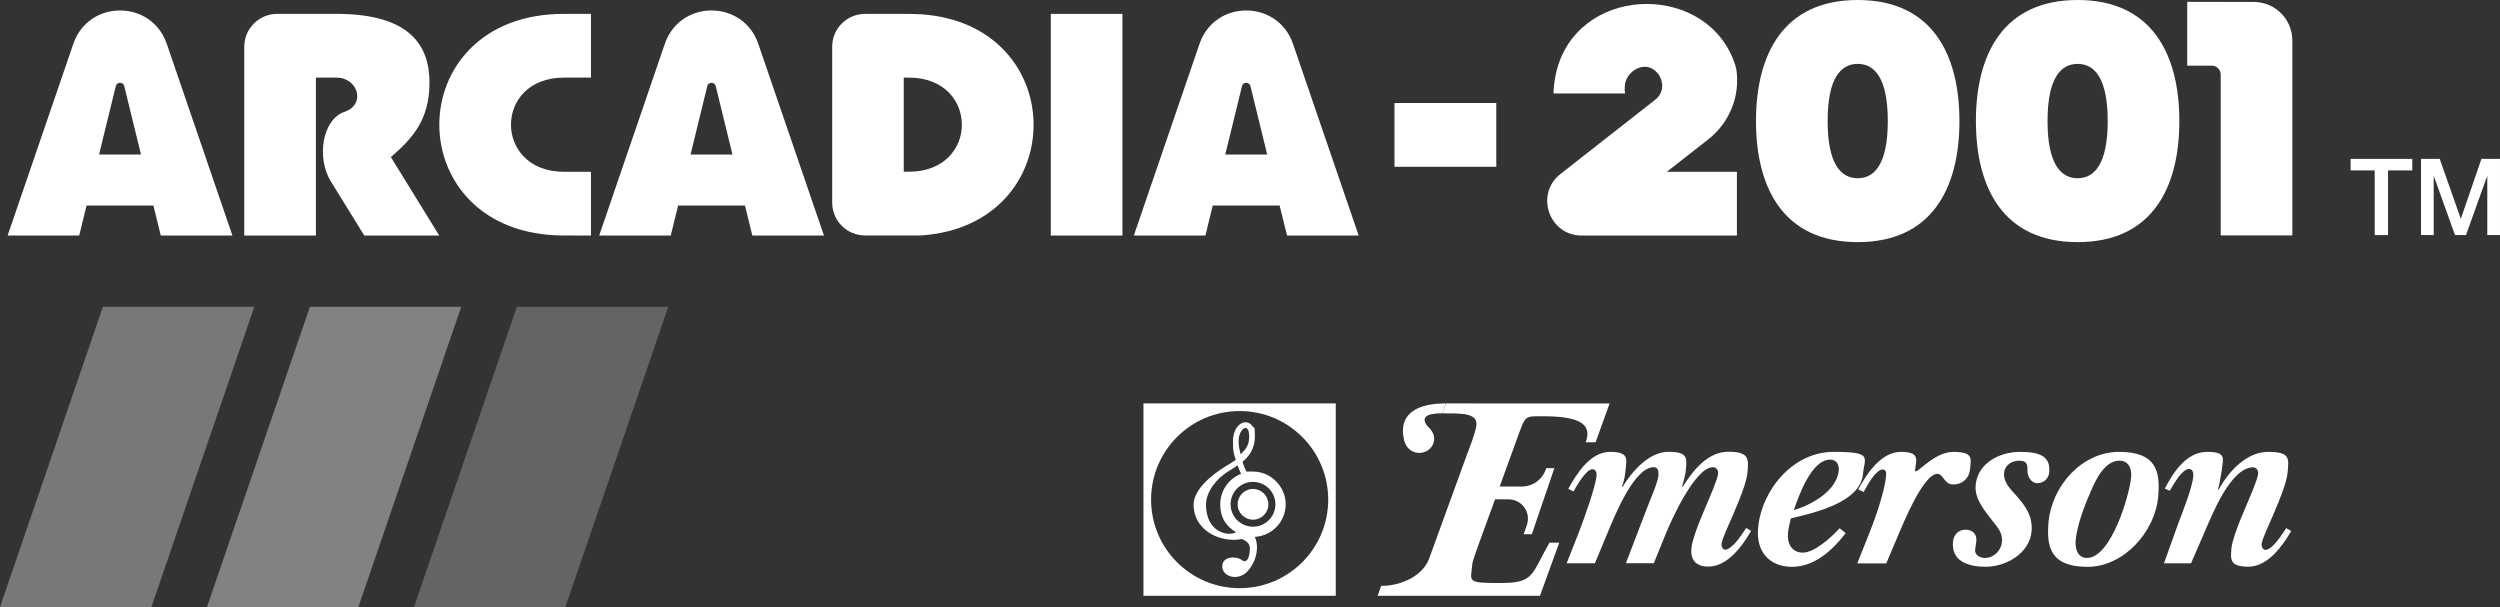 <?xml version="1.0" encoding="UTF-8" standalone="no"?>
<svg
   id="Layer_1"
   data-name="Layer 1"
   version="1.1"
   viewBox="0 0 3839 932.2"
   sodipodi:docname="arcadia-wht.svg"
   inkscape:version="1.3 (0e150ed, 2023-07-21)"
   xmlns:inkscape="http://www.inkscape.org/namespaces/inkscape"
   xmlns:sodipodi="http://sodipodi.sourceforge.net/DTD/sodipodi-0.dtd"
   xmlns="http://www.w3.org/2000/svg"
   xmlns:svg="http://www.w3.org/2000/svg">
  <rect x="0" y="0" width="3839" height="932.2" fill="#333333" stroke="none"/>
  <sodipodi:namedview
     id="namedview25"
     pagecolor="#ffffff"
     bordercolor="#000000"
     borderopacity="0.25"
     inkscape:showpageshadow="2"
     inkscape:pageopacity="0.0"
     inkscape:pagecheckerboard="0"
     inkscape:deskcolor="#d1d1d1"
     inkscape:zoom="0.17921334"
     inkscape:cx="1919.5"
     inkscape:cy="465.92515"
     inkscape:window-width="1392"
     inkscape:window-height="1212"
     inkscape:window-x="0"
     inkscape:window-y="25"
     inkscape:window-maximized="0"
     inkscape:current-layer="Layer_1" />
  <defs
     id="defs1">
    <style
       id="style1">&#10;      .cls-1 {&#10;        fill: #3a3a3a;&#10;      }&#10;&#10;      .cls-1, .cls-2, .cls-3, .cls-4 {&#10;        stroke-width: 0px;&#10;      }&#10;&#10;      .cls-2 {&#10;        fill: #828282;&#10;      }&#10;&#10;      .cls-3 {&#10;        fill: #434343;&#10;      }&#10;&#10;      .cls-4 {&#10;        fill: #fff;&#10;      }&#10;    </style>
  </defs>
  <g
     id="g10"
     style="fill:#ffffff">
    <path
       class="cls-4"
       d="M600.2,241.2c34.7-29.7,59.3-58.5,59.3-114.4s-28.8-105.5-142.7-105.5h-91.1c-28,0-50.6,22.6-50.6,50.6v289.8h110V119.2h31.7c32.6,0,45.8,40.8,12.3,52.5-34.7,12-43.1,71.2-21.1,106.8l51.4,83.2h115.1l-74.3-120.5Z"
       id="path1"
       style="fill:#ffffff" />
    <rect
       class="cls-4"
       x="1613.6"
       y="21.3"
       width="110"
       height="340.4"
       id="rect1"
       style="fill:#ffffff" />
    <path
       class="cls-4"
       d="M2623,214.2c32.5-25.4,49.4-66.2,43.4-107-.6-3-1.2-5.4-1.7-7.1-40.3-125.4-231.7-125.4-272,.2-4,12.7-6.6,26.7-7.2,42.1,0,.6.5,1.1,1,1.1h108.9c-.6-3.7-.7-7.2-.4-10.7.6-12.6,8.3-22,18.2-27.1,29.3-14.9,54.4,27.2,28.5,47.5l-145.5,114c-39.5,31-17.6,94.5,32.6,94.5h5.4c.2,0,.4-.1.6-.2v.2c-.1,0,232.4,0,232.4,0v-97.9h-107.6l63.4-49.6Z"
       id="path2"
       style="fill:#ffffff" />
    <rect
       class="cls-4"
       x="2141.4"
       y="158.2"
       width="156.3"
       height="97.9"
       id="rect2"
       style="fill:#ffffff" />
    <path
       class="cls-4"
       d="M3358.7,2.8v98h37.6c7.7,0,13.8,6.2,13.8,13.8v246.9h110V62.1c0-32.6-26.5-59.1-59.1-59.1l-102.3-.2h0Z"
       id="path3"
       style="fill:#ffffff" />
    <path
       class="cls-4"
       d="M1413.6,21.9l-17.5-.6h-67.6c-28,0-50.6,22.6-50.6,50.6v239.2c0,28,22.6,50.5,50.6,50.5h85.2c231.3-15,231.3-324.7,0-339.7ZM1395.9,263.7h-8.1V119.2h8.1c108.2.1,108.2,144.5,0,144.5Z"
       id="path4"
       style="fill:#ffffff" />
    <path
       class="cls-4"
       d="M865.8,119.2h41.7V21.3h-41.7c-254.9,0-254.9,340.4,0,340.3h0c0,.1,41.7.1,41.7.1v-97.9h-41.7c-108.2-.2-108.2-144.6,0-144.6Z"
       id="path5"
       style="fill:#ffffff" />
    <path
       class="cls-4"
       d="M246.9,361.7h110l-100.8-294.4C232.6-1,136-1,112.6,67.3L11.7,361.7h109.9l11.3-46.1h102.7l11.3,46.1ZM152.1,237.3l25.6-104.6c1.3-7.4,11.9-7.4,13.2,0l25.6,104.6h-64.4Z"
       id="path6"
       style="fill:#ffffff" />
    <path
       class="cls-4"
       d="M1155.3,361.7h110l-100.9-294.4c-23.4-68.3-120.1-68.3-143.5,0l-100.8,294.4h109.9l11.3-46.1h102.7l11.3,46.1ZM1060.4,237.3l25.6-104.6c1.3-7.4,11.9-7.4,13.2,0l25.6,104.6h-64.4Z"
       id="path7"
       style="fill:#ffffff" />
    <path
       class="cls-4"
       d="M1976.4,361.7h110l-100.9-294.4c-23.5-68.3-120.1-68.3-143.5,0l-100.9,294.4h109.9l11.3-46.1h102.7l11.4,46.1ZM1881.5,237.3l25.6-104.6c1.3-7.4,11.9-7.4,13.2,0l25.6,104.6h-64.4Z"
       id="path8"
       style="fill:#ffffff" />
    <path
       class="cls-4"
       d="M2852.7,0c-114.1,0-156.2,83.2-156.2,185.9s42.1,185.9,156.2,185.9,156.2-83.2,156.2-185.9S2966.8,0,2852.7,0ZM2852.7,273.7c-25.5,0-46.2-21.3-46.2-87.8s20.6-87.8,46.2-87.8,46.2,21.3,46.2,87.8-20.7,87.8-46.2,87.8Z"
       id="path9"
       style="fill:#ffffff" />
    <path
       class="cls-4"
       d="M3190.4,0c-114.1,0-156.2,83.2-156.2,185.9s42.1,185.9,156.2,185.9,156.2-83.2,156.2-185.9S3304.4,0,3190.4,0ZM3190.4,273.7c-25.5,0-46.2-21.3-46.2-87.8s20.6-87.8,46.2-87.8,46.2,21.3,46.2,87.8-20.7,87.8-46.2,87.8Z"
       id="path10"
       style="fill:#ffffff" />
  </g>
  <g
     id="g22"
     style="fill:#ffffff">
    <g
       id="g18"
       style="fill:#ffffff">
      <path
         class="cls-4"
         d="M2220.3,619.5l-5.4,15.2c18.2.9,54.2-3.6,52.3,17.8-.9,10.7-10.7,35.3-14.7,46l-57.6,158.4c-9.5,27.2-42.8,42.8-74,42.8l-5.3,15.2h249.2l29.6-81.6h-15c-28.4,49.5-23,62-75.6,62s-45.3-2.2-43.1-27.7c.6-7.1,7.5-24.5,9.9-31.7l25.2-69.1h20.8c20.4,0,34.7,20,28.1,39.3l-4.9,14.2h12.5l34.6-101.4h-12.5l-.6,1.8c-5.4,15.8-20.2,26.4-36.9,26.4h-34l30-82.5c9.9-26.8,9.8-25.4,37-25.4,62.6,0,73.9,15.7,65.2,39.9h15.1l21.5-59.5c-.1-.1-251.4-.1-251.4-.1Z"
         id="path11"
         style="fill:#ffffff" />
      <path
         class="cls-4"
         d="M2425.1,815.9c7.2-19.1,25-67.6,26.6-85.9.3-4-1.2-9.5-6.3-9.5-9.9,0-24.6,26.2-29.2,34.2l-8-4c13.2-23.8,34-56.8,64.2-56.8s25.2,11.9,23.8,28.2c-.8,8.7-2.7,17.5-5.4,25l.7.8c14.4-23.8,40.5-54.1,70.7-54.1s28.1,9.9,26.6,27.8c-.8,8.7-3.5,17.5-5.8,25.4l.7.8c15.7-24.6,38.1-54.1,70.3-54.1s31.2,11.1,29.5,31c-1.1,13.1-8.4,32.2-13.5,44.9l-9.6,23c-3.5,8.3-16.2,35-16.9,42.9-.3,3.6,2,8.7,6,8.7s12.1-6.3,17.9-13.6c6-7.5,11.3-15.9,14-19.8l7.6,4.4c-4.1,7.1-9,14.9-14.7,22.3-13.1,17.2-30.4,32.5-50.9,32.5s-27.6-11.5-26.1-28.2c1-11.1,9.2-33,13.8-44.1l10-23.9c4.1-9.9,16.4-37.4,17.2-46.5.5-5.2-2.7-9.9-7.9-9.9-27.4,0-64,81.5-72.6,102.6l-18.2,44.9h-42.9l36.6-95.4c4-9.5,12.5-29.8,13.4-39.4.5-6-.5-12.7-7.2-12.7-30.2,0-60.3,75.5-69.8,98.2l-20.6,49.3h-43.3l19.3-49Z"
         id="path12"
         style="fill:#ffffff" />
      <path
         class="cls-4"
         d="M2834.2,818.7c-20.7,27-48.3,51.7-82.4,51.7s-55.3-22.7-52.1-59.2c5.2-59.2,54-117.3,115.6-117.3s47.8,8.3,45.6,33.4c-3.9,44.9-75.6,60-110.9,68.8-1.9,7.6-3.7,15.1-4.4,22.7-1.4,15.5,5.7,29.8,22.8,29.8s42-21.5,56.5-37.4l9.3,7.5ZM2823.6,722.1c.8-9.1-3.7-16.3-13.3-16.3-28.6,0-48.2,55.6-55.7,77.5,27.4-7.9,66.3-29.8,69-61.2Z"
         id="path13"
         style="fill:#ffffff" />
      <path
         class="cls-4"
         d="M2896.5,865.2h-44.5l19.8-49.7c8.7-21.9,22.5-62,24.5-84.7.4-4.4.1-9.9-5.1-9.9-11.1,0-24.5,25.8-29.3,34.6l-8.4-4c13.3-24.2,34.9-57.6,65.5-57.6s23.1,13.1,21.8,27.8c-1,11.5,27.1-27.8,58.5-27.8s27.3,10.3,25.9,26.6c-1.3,14.3-12,23.5-25.9,23.5s-14.9-16.3-24.4-16.3c-21.5,0-52.8,77.1-60.4,95l-18,42.5Z"
         id="path14"
         style="fill:#ffffff" />
      <path
         class="cls-4"
         d="M3033.8,745.2c3-34.6,37.5-51.3,68.1-51.3s47.1,6.8,44.9,31.4c-.8,9.5-8.6,16.7-18.2,16.7s-15.8-10.7-15.3-20.7c.4-9.5-2-13.9-12.7-13.9s-22,6.4-23.1,18.7c-1.3,14.7,10.1,25.4,18.4,34.6,14.1,15.9,25.8,31.8,23.8,55.2-3,34.2-39.7,54.4-70.4,54.4s-52.7-10.7-50.3-38.2c.9-10.7,8-18.7,19.1-18.7s17.7,6.8,16.8,17.5l-1,6.8-.9,6.4c-.8,8.7,8,12.7,15.2,12.7,13.5,0,24.9-11.5,26-24.6,1.2-13.5-5.7-21.1-13.2-30.6-12-15.9-29.1-34.6-27.2-56.4Z"
         id="path15"
         style="fill:#ffffff" />
      <path
         class="cls-4"
         d="M3145.7,802c4.9-55.7,51.2-108.1,108.4-108.1s63.4,29.8,60,68.8c-4.7,53.7-52.7,107.7-108.4,107.7s-63.5-28.6-60-68.4ZM3209.2,757.9c-8.9,19.9-19.9,50.1-21.8,71.5-1.1,12.3,2.4,27.4,17.5,27.4,36.6,0,65.3-96.2,67.7-124.4,1.1-12.7-3.8-25-18.1-25-23.4,0-37.8,32.2-45.3,50.5Z"
         id="path16"
         style="fill:#ffffff" />
      <path
         class="cls-4"
         d="M3345.6,802c6.7-17.9,21-53.3,22.5-71.2.4-4.4-1.1-10.7-6.6-10.7-10.7,0-24.4,24.6-29.5,33.4l-7.7-3.2c13-25.4,33.6-56.4,64.6-56.4s24.5,10.3,23,27.4l-4,22.7-1.9,7.5.7.8c15.6-28.2,42.5-58.4,76.7-58.4s31.2,11.1,29.5,31c-1.1,13.1-8.4,32.2-13.5,44.9l-9.6,23c-3.5,8.3-16.2,35-16.9,42.9-.3,3.6,2,8.7,6,8.7,11.1,0,26.5-25.8,31.9-33.4l7.6,4.4c-13.6,23.5-36.2,54.8-65.6,54.8s-27.6-11.5-26.2-28.2c1-11.1,9.3-33,13.8-44.1l10-23.9c4.1-9.9,16.4-37.4,17.2-46.5.5-5.2-2.7-9.9-7.9-9.9-34.6.8-62.4,72.3-73.3,97l-21.9,50.5h-41.5l22.6-63.1Z"
         id="path17"
         style="fill:#ffffff" />
      <ellipse
         class="cls-4"
         cx="2179.5"
         cy="673.7"
         rx="22.8"
         ry="21.8"
         id="ellipse17"
         style="fill:#ffffff" />
      <path
         class="cls-4"
         d="M2214.9,634.7c-10.7,0-42.4.4-18.8,24.3,4.8,4.9-1.2,11.9-1.2,11.9l-17.2,2.8-19.7,7.4s-26.5-61.6,62.2-61.6"
         id="path18"
         style="fill:#ffffff" />
    </g>
    <g
       id="g21"
       style="fill:#ffffff">
      <g
         id="g20"
         style="fill:#ffffff">
        <path
           class="cls-4"
           d="M1924.1,798c13.1,0,23.6-10.6,23.6-23.6s-10.6-23.6-23.6-23.6-23.6,10.6-23.6,23.6,10.5,23.6,23.6,23.6"
           id="path19"
           style="fill:#ffffff" />
        <path
           class="cls-4"
           d="M1885.8,724l4.2-2.6c3.4-2.1,7-4.3,10.5-6.7,1.8,5,3.7,9.4,5.3,12.9-18.7,7.3-32,25.5-32,46.8s9.7,34.1,24.2,42.9c-4.3,2.5-11.3,3.1-17.9,1.4-21.7-5.8-28.2-26.6-28.2-43.5,0-20.2,16.3-40.2,33.9-51.2M1912.7,657.1c.5,0,1.9,0,3.3,2.2,1.1,1.7,2.3,4.9,2.3,11,0,13.5-5.5,20-13.2,27.2-1.8-7-3.1-12.1-3.1-19.6,0-13.8,6.8-20.8,10.7-20.8M1924.1,740c19,0,34.4,15.4,34.4,34.4s-15.4,34.4-34.4,34.4-34.4-15.4-34.4-34.4,15.3-34.4,34.4-34.4M1885.7,828.4c9.2,1.1,15.7.5,21.1-.8,6.6,2.7,12.5,7,12.5,13.8,0,15.2-4.9,24.4-12.5,18.5-7.6-6-29.9-6.5-29.9,9.8s25.5,23.9,40.2,6,15.7-39.7,9.8-51.1c0,0,0,0,0-.2,26.4-1.5,47.4-23.3,47.4-50.1s-22.5-50.2-50.2-50.2-6.6.3-9.7,1c-1.9-4-4.3-9.5-6.5-15.9,10.5-8.7,19.1-20.5,19.1-38.9s-1.2-11.9-3.7-15.7c-2.5-4-6.3-6.2-10.6-6.2-9.5,0-19.4,11-19.4,29.5s1.9,19.5,4.4,28.2c-3.9,2.8-8.1,5.4-12.2,7.9l-4.3,2.6c-20.4,12.8-48.3,34.8-48.3,58.6,0,30.4,25.1,50,52.9,53.2"
           id="path20"
           style="fill:#ffffff" />
      </g>
      <path
         class="cls-4"
         d="M1755.9,619.5v295.4h295.3v-295.4h-295.3ZM1903.6,903.2c-75.1,0-136-60.9-136-136s60.9-136,136-136,136,60.9,136,136c0,75.1-60.9,136-136,136Z"
         id="path21"
         style="fill:#ffffff" />
    </g>
  </g>
  <path
     d="M 158,471.1 0,932.199 h 232.5 l 158,-461.1 z"
     id="polygon22"
     style="fill:#787878;fill-opacity:1" />
  <path
     d="M 475.9,471.1 317.801,932.199 h 232.5 l 158,-461.1 z"
     id="polygon23"
     style="fill:#828282;fill-opacity:1" />
  <path
     d="m 793.699,471.1 -158,461.1 h 232.5 L 1026.199,471.1 Z"
     id="polygon24"
     style="fill:#646464;fill-opacity:1" />
  <g
     id="g25"
     style="fill:#ffffff">
    <path
       class="cls-4"
       d="M3609.6,244h94.7v17.7h-37.2v99.3h-20.5v-99.3h-37v-17.7Z"
       id="path24"
       style="fill:#ffffff" />
    <path
       class="cls-4"
       d="M3717.6,244h28.8l32.3,91.6h.3l31.5-91.6h28.5v117h-19.5v-90.3h-.3l-32.4,90.3h-16.9l-32.4-90.3h-.3v90.3h-19.5v-117h-.1Z"
       id="path25"
       style="fill:#ffffff" />
  </g>
</svg>
